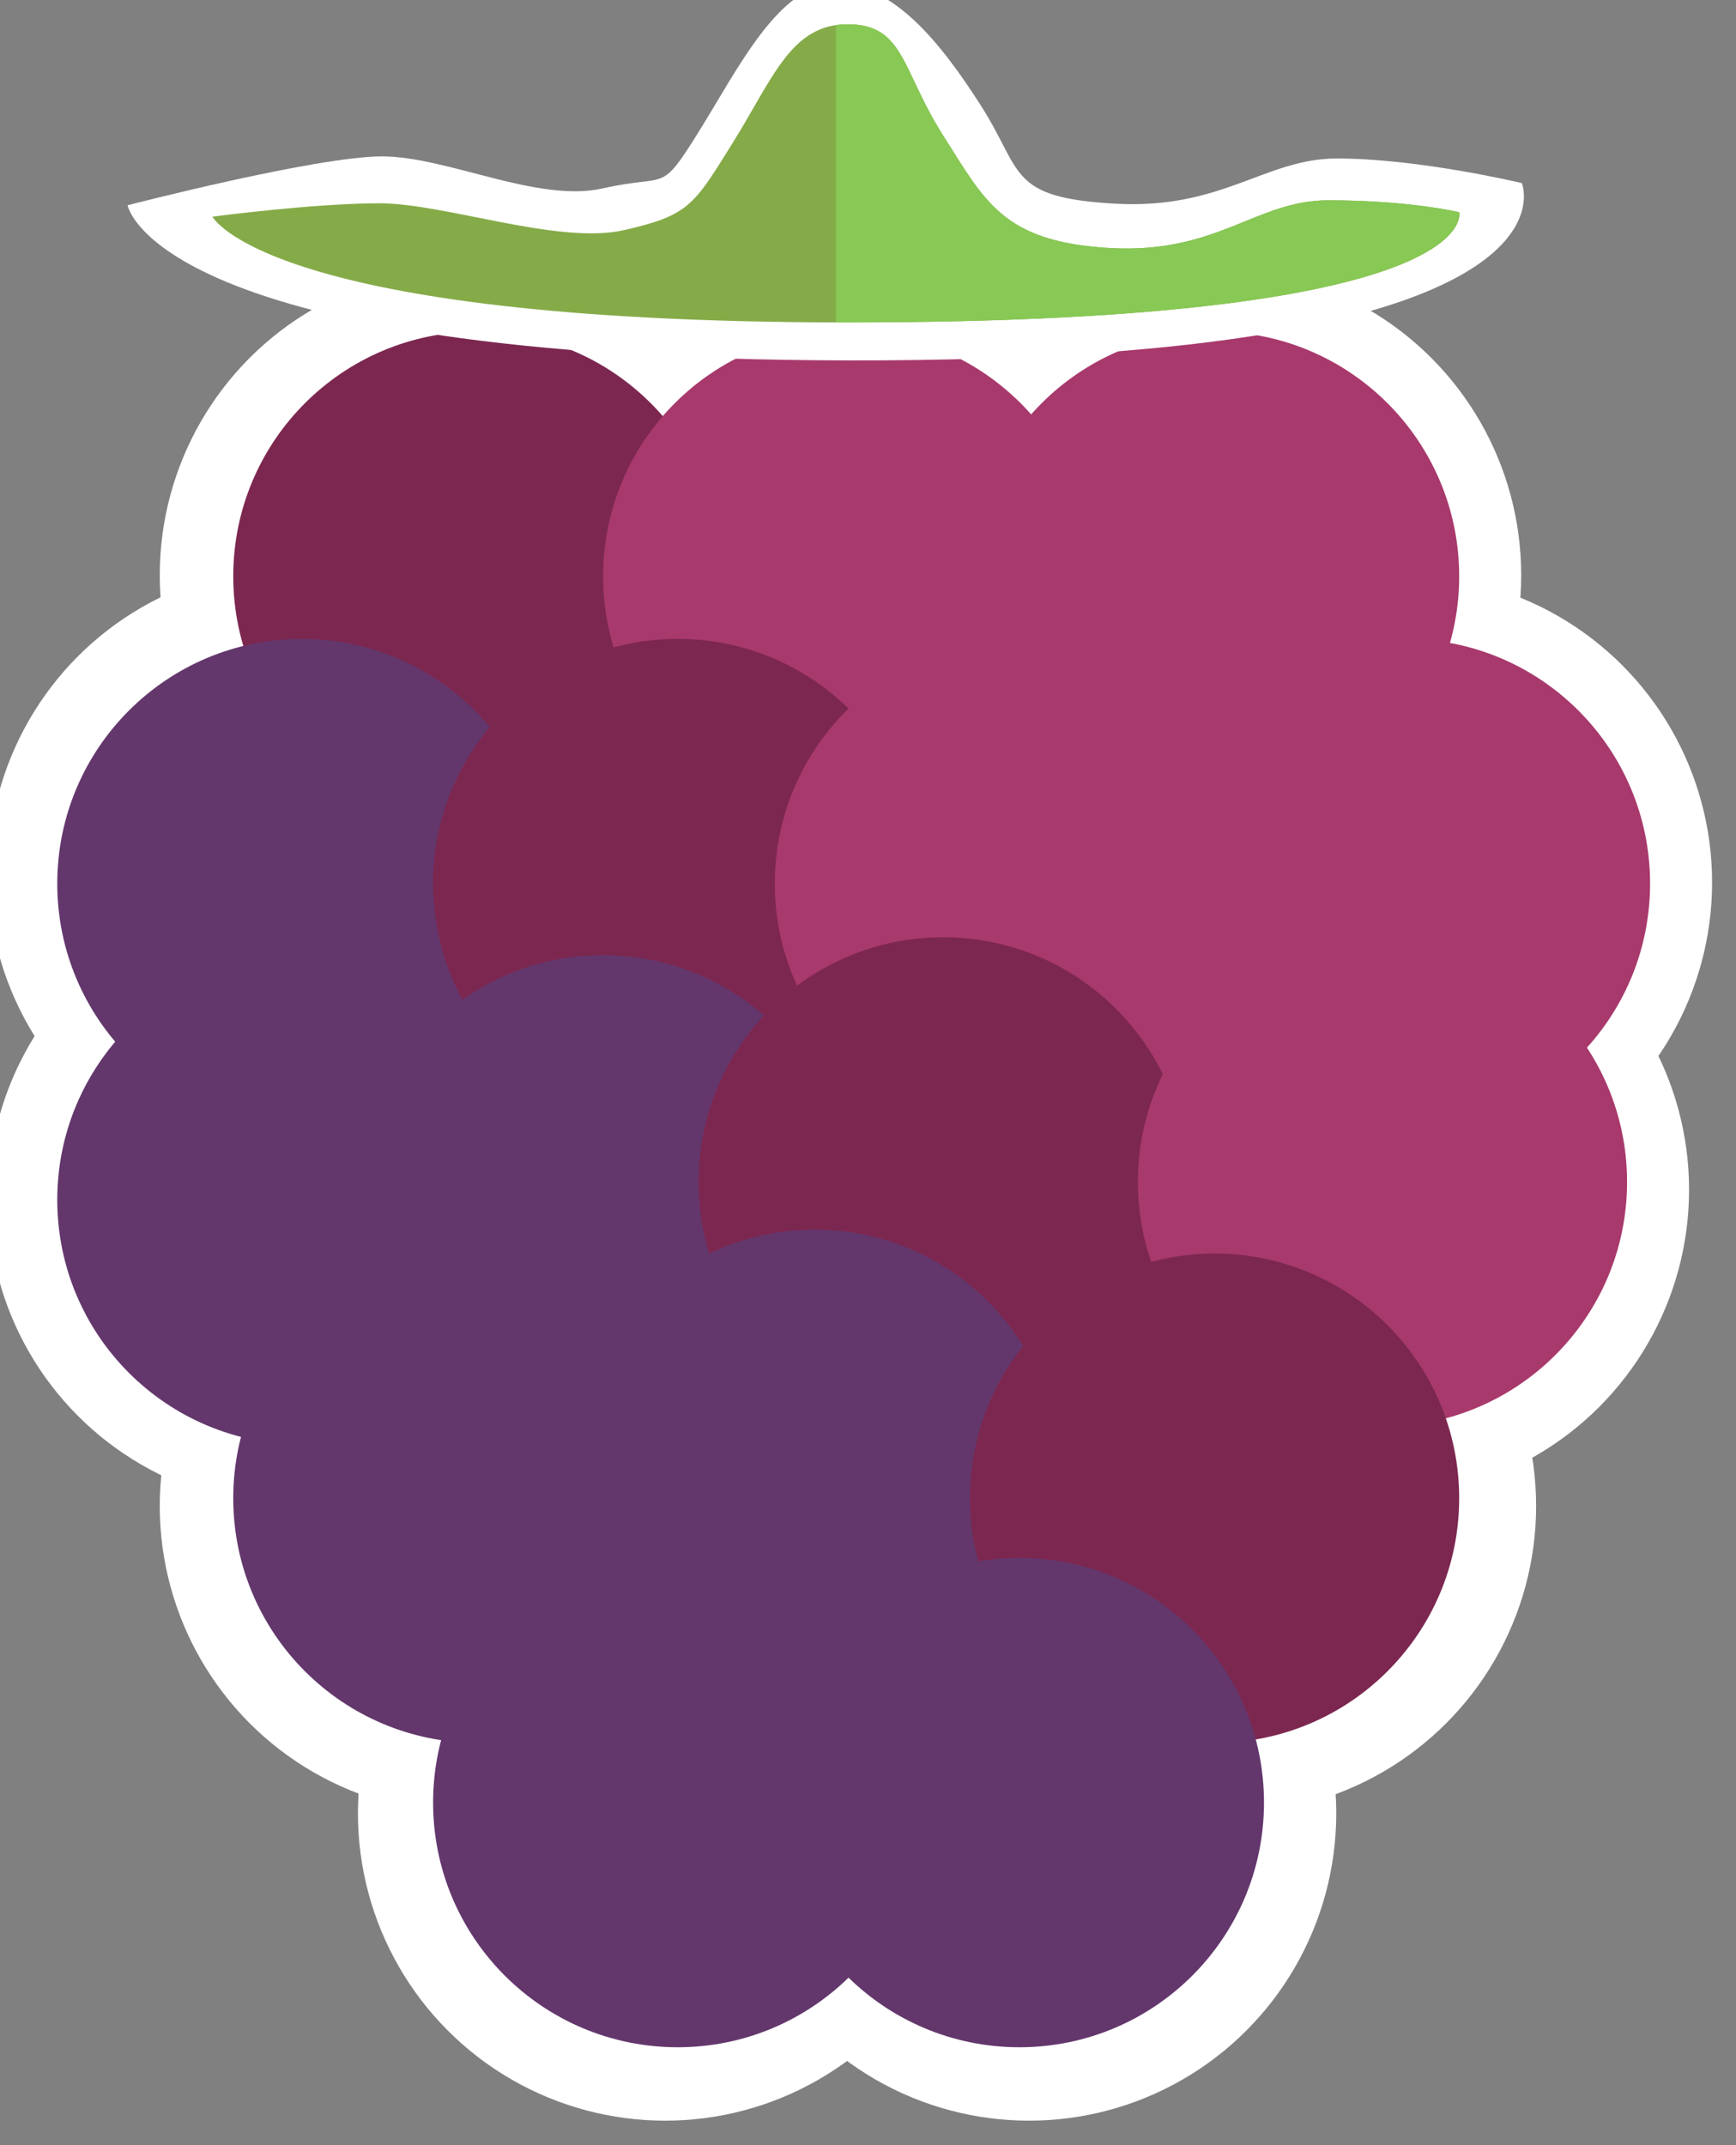 <?xml version="1.0" encoding="UTF-8" standalone="no"?>
<!DOCTYPE svg PUBLIC "-//W3C//DTD SVG 1.1//EN" "http://www.w3.org/Graphics/SVG/1.1/DTD/svg11.dtd">
<svg width="100%" height="100%" viewBox="0 0 68 84" version="1.1" xmlns="http://www.w3.org/2000/svg" xmlns:xlink="http://www.w3.org/1999/xlink" xml:space="preserve" xmlns:serif="http://www.serif.com/" style="fill-rule:evenodd;clip-rule:evenodd;stroke-linejoin:round;stroke-miterlimit:2;">
    <rect x="0" y="0" width="68" height="84" fill="#808080" stroke="none"/>
    <g transform="matrix(1,0,0,1,-683.552,-691.33)">
        <g transform="matrix(1.565,0,0,1.565,1.176,371.558)">
            <g transform="matrix(0.319,0,0,0.319,301.175,-74.887)">
                <g transform="matrix(1.256,0,0,1.256,-95.624,-233.968)">
                    <circle cx="488.531" cy="919.074" r="19.191" style="fill:white;"/>
                </g>
                <g transform="matrix(1.256,0,0,1.256,-123.941,-233.968)">
                    <circle cx="488.531" cy="919.074" r="19.191" style="fill:white;"/>
                </g>
                <g transform="matrix(1.256,0,0,1.256,-154.235,-233.968)">
                    <circle cx="488.531" cy="919.074" r="19.191" style="fill:white;"/>
                </g>
                <g transform="matrix(1.256,0,0,1.256,-167.706,-210.565)">
                    <circle cx="488.531" cy="919.074" r="19.191" style="fill:white;"/>
                </g>
                <g transform="matrix(1.256,0,0,1.256,-167.706,-185.055)">
                    <circle cx="488.531" cy="919.074" r="19.191" style="fill:white;"/>
                </g>
                <g transform="matrix(1.256,0,0,1.256,-154.235,-160.95)">
                    <circle cx="488.531" cy="919.074" r="19.191" style="fill:white;"/>
                </g>
                <g transform="matrix(1.256,0,0,1.256,-138.686,-136.845)">
                    <circle cx="488.531" cy="919.074" r="19.191" style="fill:white;"/>
                </g>
                <g transform="matrix(1.256,0,0,1.256,-110.134,-136.845)">
                    <circle cx="488.531" cy="919.074" r="19.191" style="fill:white;"/>
                </g>
                <g transform="matrix(1.256,0,0,1.256,-94.453,-160.95)">
                    <circle cx="488.531" cy="919.074" r="19.191" style="fill:white;"/>
                </g>
                <g transform="matrix(1.256,0,0,1.256,-82.452,-185.758)">
                    <circle cx="488.531" cy="919.074" r="19.191" style="fill:white;"/>
                </g>
                <g transform="matrix(1.256,0,0,1.256,-80.645,-209.863)">
                    <circle cx="488.531" cy="919.074" r="19.191" style="fill:white;"/>
                </g>
                <g transform="matrix(1,0,0,1,-28.318,1.404)">
                    <circle cx="488.531" cy="919.074" r="19.191" style="fill:rgb(124,39,80);"/>
                </g>
                <g transform="matrix(1,0,0,1,0.702,1.404)">
                    <circle cx="488.531" cy="919.074" r="19.191" style="fill:rgb(168,57,108);"/>
                </g>
                <g transform="matrix(1,0,0,1,-42.126,25.51)">
                    <circle cx="488.531" cy="919.074" r="19.191" style="fill:rgb(99,55,108);"/>
                </g>
                <g transform="matrix(1,0,0,1,-12.638,25.51)">
                    <circle cx="488.531" cy="919.074" r="19.191" style="fill:rgb(124,39,80);"/>
                </g>
                <g transform="matrix(1,0,0,1,29.488,1.404)">
                    <circle cx="488.531" cy="919.074" r="19.191" style="fill:rgb(168,57,108);"/>
                </g>
                <g transform="matrix(1,0,0,1,-42.126,50.317)">
                    <circle cx="488.531" cy="919.074" r="19.191" style="fill:rgb(99,55,108);"/>
                </g>
                <g transform="matrix(1,0,0,1,14.173,25.51)">
                    <circle cx="488.531" cy="919.074" r="19.191" style="fill:rgb(168,57,108);"/>
                </g>
                <g transform="matrix(1,0,0,1,-18.489,50.317)">
                    <circle cx="488.531" cy="919.074" r="19.191" style="fill:rgb(99,55,108);"/>
                </g>
                <g transform="matrix(1,0,0,1,8.191,48.913)">
                    <circle cx="488.531" cy="919.074" r="19.191" style="fill:rgb(124,39,80);"/>
                </g>
                <g transform="matrix(1,0,0,1,44.466,25.51)">
                    <circle cx="488.531" cy="919.074" r="19.191" style="fill:rgb(168,57,108);"/>
                </g>
                <g transform="matrix(1,0,0,1,-28.318,73.72)">
                    <circle cx="488.531" cy="919.074" r="19.191" style="fill:rgb(99,55,108);"/>
                </g>
                <g transform="matrix(1,0,0,1,42.66,48.913)">
                    <circle cx="488.531" cy="919.074" r="19.191" style="fill:rgb(168,57,108);"/>
                </g>
                <g transform="matrix(1,0,0,1,-1.872,71.848)">
                    <circle cx="488.531" cy="919.074" r="19.191" style="fill:rgb(99,55,108);"/>
                </g>
                <g transform="matrix(1,0,0,1,29.488,73.72)">
                    <circle cx="488.531" cy="919.074" r="19.191" style="fill:rgb(124,39,80);"/>
                </g>
                <g transform="matrix(1,0,0,1,-12.638,97.592)">
                    <circle cx="488.531" cy="919.074" r="19.191" style="fill:rgb(99,55,108);"/>
                </g>
                <g transform="matrix(1,0,0,1,14.173,97.592)">
                    <circle cx="488.531" cy="919.074" r="19.191" style="fill:rgb(99,55,108);"/>
                </g>
                <path d="M432.732,891.38C432.732,891.38 434.786,903.439 489.233,903.549C548.02,903.667 542.125,889.64 542.125,889.64C542.125,889.64 534.07,887.711 527.615,887.711C521.978,887.711 518.651,891.724 510.226,891.256C501.8,890.788 502.999,888.773 499.723,883.625C496.446,878.476 492.754,874.002 488.308,874.002C483.861,874.002 480.677,880.588 477.532,885.634C474.456,890.567 475.191,888.881 470.043,890.051C464.894,891.221 457.838,887.547 452.689,887.547C447.54,887.547 432.732,891.38 432.732,891.38Z" style="fill:white;"/>
                <path d="M439.39,892.274C439.39,892.274 443.629,900.568 489.233,900.568C539.474,900.568 537.21,891.926 537.21,891.926C537.21,891.926 533.379,890.99 526.924,890.99C521.288,890.99 518.253,895.202 509.828,894.734C501.403,894.266 499.999,891.059 496.722,885.91C493.446,880.761 493.68,877.182 489.233,877.182C484.787,877.182 483.388,881.383 480.243,886.429C477.167,891.362 476.83,892.16 471.681,893.33C466.532,894.5 457.639,891.224 452.49,891.224C447.341,891.224 439.39,892.274 439.39,892.274Z" style="fill:rgb(133,171,72);"/>
                <clipPath id="_clip1">
                    <path d="M439.39,892.274C439.39,892.274 443.629,900.568 489.233,900.568C539.474,900.568 537.21,891.926 537.21,891.926C537.21,891.926 533.379,890.99 526.924,890.99C521.288,890.99 518.253,895.202 509.828,894.734C501.403,894.266 499.999,891.059 496.722,885.91C493.446,880.761 493.68,877.182 489.233,877.182C484.787,877.182 483.388,881.383 480.243,886.429C477.167,891.362 476.83,892.16 471.681,893.33C466.532,894.5 457.639,891.224 452.49,891.224C447.341,891.224 439.39,892.274 439.39,892.274Z"/>
                </clipPath>
                <g clip-path="url(#_clip1)">
                    <rect x="488.308" y="861.947" width="53.291" height="44.7" style="fill:rgb(136,200,85);"/>
                </g>
            </g>
        </g>
    </g>
</svg>
